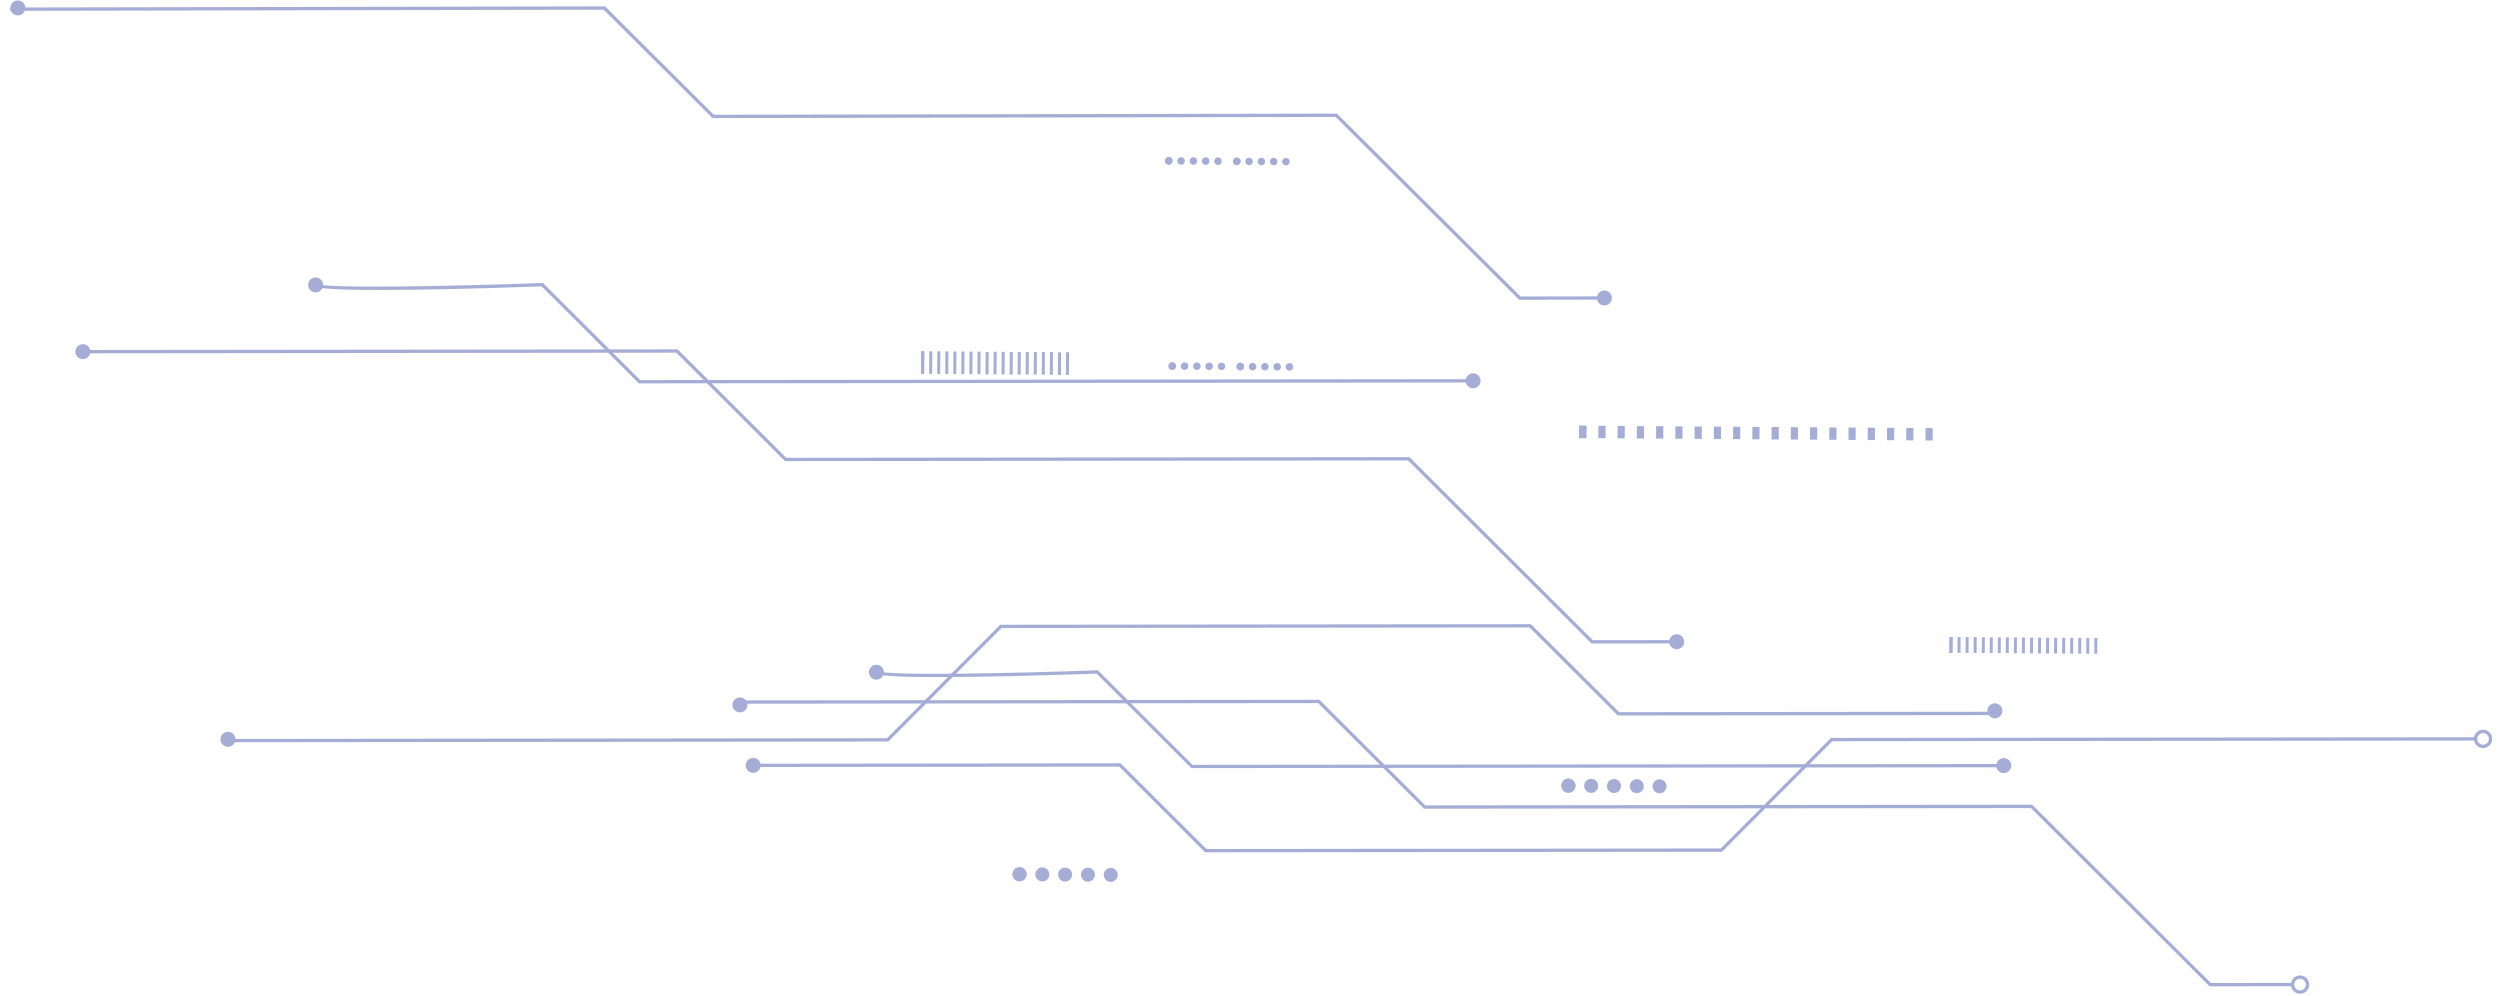 <svg width="1564" height="623" viewBox="0 0 1564 623" fill="none" xmlns="http://www.w3.org/2000/svg">
<g opacity="0.5" clip-path="url(#clip0_740_988)">
<path d="M339.701 177.053L339.251 177.048C284.89 179.012 202.458 180.74 198.164 177.517L196.712 179.004C201.558 183.835 314.898 180.036 338.871 179.176L399.673 239.855L921.558 239.284L921.58 237.206L400.542 237.766L339.701 177.053Z" fill="#4C5CAE"/>
<path d="M423.918 218.551L51.852 218.952L51.856 221.037L423.062 220.633L491.034 288.478L880.876 288.056L995.618 402.57L1048.95 402.514L1048.95 400.43L996.48 400.488L881.732 285.974L491.897 286.396L423.918 218.551Z" fill="#4C5CAE"/>
<path d="M957.721 390.467L625.701 390.829L554.867 461.821L141.69 462.264L141.694 464.349L555.731 463.902L626.565 392.903L956.858 392.549L1012.03 447.602L1248.01 447.352L1248 445.267L1012.89 445.519L957.721 390.467Z" fill="#4C5CAE"/>
<path d="M1548.71 461.208L1145.44 461.645L1076.44 530.79L754.765 531.131L701.034 477.517L471.177 477.76L471.181 479.845L700.171 479.6L753.902 533.22L1077.31 532.871L1146.3 463.726L1548.71 463.287L1548.71 461.208Z" fill="#4C5CAE"/>
<path d="M686.842 419.338L686.392 419.333C633.487 421.24 553.233 422.932 548.992 419.762L547.547 421.256C552.274 425.94 662.635 422.275 686.012 421.421L745.236 480.521L1253.56 480.029L1253.58 477.945L746.112 478.492L686.842 419.338Z" fill="#4C5CAE"/>
<path d="M825.469 437.773L463.072 438.159L463.069 440.244L824.606 439.855L890.81 505.927L1270.51 505.521L1382.27 617.051L1434.23 616.994L1434.22 614.916L1383.13 614.969L1271.36 503.432L891.673 503.844L825.469 437.773Z" fill="#4C5CAE"/>
<path d="M1438.91 610.227C1437.77 610.228 1436.67 610.565 1435.73 611.195C1434.79 611.825 1434.05 612.72 1433.62 613.767C1433.19 614.814 1433.08 615.965 1433.3 617.076C1433.52 618.186 1434.07 619.206 1434.87 620.005C1435.67 620.805 1436.69 621.349 1437.8 621.568C1438.91 621.787 1440.06 621.672 1441.11 621.237C1442.16 620.802 1443.05 620.066 1443.68 619.124C1444.3 618.181 1444.64 617.073 1444.64 615.941C1444.63 614.423 1444.03 612.969 1442.95 611.898C1441.88 610.826 1440.42 610.225 1438.91 610.227V610.227ZM1438.91 619.592C1438.19 619.594 1437.48 619.381 1436.88 618.981C1436.28 618.581 1435.81 618.012 1435.54 617.346C1435.26 616.68 1435.19 615.946 1435.33 615.239C1435.47 614.531 1435.81 613.88 1436.32 613.37C1436.83 612.859 1437.48 612.511 1438.19 612.37C1438.9 612.228 1439.63 612.3 1440.3 612.576C1440.96 612.851 1441.53 613.318 1441.94 613.918C1442.34 614.518 1442.55 615.223 1442.55 615.945C1442.55 616.911 1442.17 617.838 1441.49 618.521C1440.8 619.205 1439.88 619.59 1438.91 619.592V619.592Z" fill="#4C5CAE"/>
<path d="M1553.39 456.52C1552.26 456.521 1551.15 456.857 1550.21 457.487C1549.27 458.117 1548.54 459.012 1548.1 460.058C1547.67 461.105 1547.56 462.256 1547.78 463.366C1548 464.476 1548.55 465.496 1549.35 466.296C1550.15 467.096 1551.17 467.64 1552.28 467.86C1553.39 468.08 1554.54 467.966 1555.59 467.532C1556.63 467.098 1557.53 466.363 1558.16 465.422C1558.78 464.48 1559.12 463.373 1559.12 462.24C1559.12 461.488 1558.97 460.744 1558.68 460.05C1558.39 459.355 1557.97 458.724 1557.44 458.193C1556.91 457.662 1556.27 457.241 1555.58 456.954C1554.88 456.666 1554.14 456.519 1553.39 456.52V456.52ZM1553.39 465.885C1552.67 465.887 1551.97 465.674 1551.37 465.274C1550.77 464.874 1550.3 464.305 1550.02 463.639C1549.74 462.973 1549.67 462.239 1549.81 461.532C1549.95 460.824 1550.3 460.173 1550.81 459.663C1551.32 459.152 1551.96 458.804 1552.67 458.663C1553.38 458.521 1554.11 458.593 1554.78 458.869C1555.45 459.144 1556.02 459.612 1556.42 460.211C1556.82 460.811 1557.03 461.516 1557.03 462.238C1557.03 463.204 1556.65 464.131 1555.97 464.814C1555.29 465.498 1554.36 465.883 1553.39 465.885V465.885Z" fill="#4C5CAE"/>
<path d="M1252.69 444.689C1252.69 443.762 1252.41 442.856 1251.9 442.086C1251.38 441.316 1250.65 440.716 1249.79 440.362C1248.94 440.007 1248 439.915 1247.09 440.097C1246.18 440.278 1245.34 440.725 1244.69 441.38C1244.03 442.036 1243.59 442.871 1243.41 443.78C1243.23 444.689 1243.32 445.631 1243.68 446.487C1244.03 447.343 1244.63 448.075 1245.4 448.589C1246.17 449.104 1247.08 449.378 1248.01 449.378C1249.25 449.375 1250.44 448.88 1251.32 448.001C1252.19 447.122 1252.69 445.931 1252.69 444.689V444.689Z" fill="#4C5CAE"/>
<path d="M1258.24 478.954C1258.24 478.027 1257.97 477.122 1257.45 476.351C1256.94 475.581 1256.21 474.981 1255.35 474.627C1254.49 474.273 1253.55 474.18 1252.64 474.362C1251.73 474.543 1250.9 474.99 1250.24 475.645C1249.59 476.301 1249.14 477.136 1248.96 478.045C1248.78 478.954 1248.88 479.896 1249.23 480.752C1249.59 481.608 1250.19 482.34 1250.96 482.854C1251.73 483.369 1252.63 483.643 1253.56 483.643C1254.18 483.643 1254.79 483.522 1255.35 483.287C1255.92 483.051 1256.44 482.706 1256.88 482.27C1257.31 481.835 1257.66 481.318 1257.89 480.749C1258.12 480.18 1258.25 479.57 1258.24 478.954V478.954Z" fill="#4C5CAE"/>
<path d="M1053.64 401.466C1053.64 400.539 1053.36 399.634 1052.84 398.864C1052.33 398.093 1051.6 397.493 1050.74 397.139C1049.88 396.785 1048.94 396.693 1048.03 396.874C1047.13 397.055 1046.29 397.502 1045.64 398.158C1044.98 398.813 1044.54 399.648 1044.35 400.557C1044.17 401.466 1044.27 402.409 1044.62 403.265C1044.98 404.121 1045.58 404.852 1046.35 405.367C1047.12 405.881 1048.03 406.155 1048.95 406.155C1049.57 406.155 1050.18 406.035 1050.75 405.799C1051.32 405.564 1051.83 405.218 1052.27 404.783C1052.7 404.347 1053.05 403.83 1053.28 403.261C1053.52 402.692 1053.64 402.082 1053.64 401.466V401.466Z" fill="#4C5CAE"/>
<path d="M926.255 238.235C926.254 237.309 925.979 236.403 925.463 235.633C924.948 234.862 924.216 234.262 923.36 233.908C922.503 233.554 921.561 233.462 920.653 233.643C919.744 233.824 918.909 234.271 918.254 234.927C917.6 235.582 917.154 236.417 916.974 237.326C916.793 238.235 916.887 239.178 917.242 240.034C917.597 240.89 918.197 241.621 918.968 242.136C919.739 242.65 920.645 242.924 921.572 242.924C922.814 242.922 924.004 242.427 924.882 241.548C925.76 240.669 926.254 239.478 926.255 238.235V238.235Z" fill="#4C5CAE"/>
<path d="M475.864 478.796C475.864 477.87 475.588 476.964 475.073 476.194C474.558 475.423 473.826 474.823 472.969 474.469C472.113 474.115 471.171 474.023 470.262 474.204C469.353 474.385 468.519 474.832 467.864 475.488C467.209 476.143 466.763 476.978 466.583 477.888C466.403 478.797 466.496 479.739 466.851 480.595C467.206 481.451 467.807 482.182 468.578 482.697C469.349 483.211 470.255 483.485 471.181 483.485C471.797 483.486 472.406 483.365 472.975 483.129C473.544 482.894 474.061 482.548 474.496 482.113C474.931 481.677 475.275 481.16 475.51 480.591C475.745 480.022 475.865 479.412 475.864 478.796V478.796Z" fill="#4C5CAE"/>
<path d="M147.286 462.509C147.285 461.583 147.01 460.677 146.495 459.906C145.979 459.136 145.247 458.536 144.391 458.182C143.535 457.828 142.593 457.736 141.684 457.917C140.775 458.098 139.94 458.545 139.286 459.201C138.631 459.856 138.185 460.691 138.005 461.6C137.824 462.509 137.918 463.452 138.273 464.308C138.628 465.164 139.229 465.895 139.999 466.41C140.77 466.924 141.676 467.198 142.603 467.198C143.218 467.198 143.828 467.078 144.397 466.842C144.965 466.607 145.482 466.261 145.917 465.826C146.352 465.39 146.697 464.873 146.932 464.304C147.167 463.735 147.287 463.125 147.286 462.509V462.509Z" fill="#4C5CAE"/>
<path d="M552.974 420.533C552.974 419.606 552.698 418.701 552.183 417.93C551.668 417.16 550.936 416.56 550.08 416.206C549.223 415.852 548.281 415.759 547.372 415.941C546.464 416.122 545.629 416.569 544.974 417.225C544.319 417.88 543.874 418.715 543.693 419.624C543.513 420.533 543.606 421.475 543.961 422.331C544.316 423.188 544.917 423.919 545.688 424.433C546.459 424.948 547.365 425.222 548.291 425.222C548.907 425.222 549.516 425.1 550.084 424.864C550.653 424.628 551.169 424.283 551.604 423.848C552.039 423.412 552.384 422.895 552.619 422.327C552.854 421.758 552.975 421.149 552.974 420.533Z" fill="#4C5CAE"/>
<path d="M202.134 178.261C202.133 177.334 201.858 176.429 201.342 175.658C200.827 174.888 200.095 174.288 199.239 173.934C198.383 173.58 197.44 173.488 196.532 173.669C195.623 173.85 194.789 174.297 194.134 174.953C193.479 175.608 193.033 176.443 192.853 177.352C192.673 178.261 192.766 179.203 193.121 180.059C193.476 180.915 194.077 181.647 194.847 182.161C195.618 182.676 196.524 182.95 197.451 182.95C198.693 182.948 199.883 182.453 200.761 181.574C201.639 180.695 202.133 179.504 202.134 178.261Z" fill="#4C5CAE"/>
<path d="M56.54 219.989C56.54 219.062 56.264 218.157 55.749 217.386C55.234 216.616 54.502 216.016 53.645 215.662C52.789 215.308 51.847 215.216 50.938 215.397C50.029 215.578 49.195 216.025 48.54 216.681C47.885 217.336 47.439 218.171 47.259 219.08C47.079 219.989 47.172 220.932 47.527 221.788C47.882 222.644 48.483 223.375 49.254 223.89C50.025 224.404 50.931 224.678 51.857 224.678C52.473 224.679 53.082 224.558 53.651 224.322C54.22 224.087 54.736 223.741 55.172 223.306C55.607 222.87 55.951 222.353 56.186 221.784C56.421 221.215 56.541 220.605 56.54 219.989V219.989Z" fill="#4C5CAE"/>
<path d="M642.208 546.957C642.215 546.089 641.964 545.239 641.487 544.513C641.01 543.788 640.329 543.22 639.53 542.882C638.73 542.544 637.848 542.451 636.996 542.614C636.143 542.777 635.358 543.19 634.74 543.799C634.122 544.409 633.699 545.188 633.524 546.038C633.348 546.889 633.429 547.772 633.756 548.576C634.083 549.38 634.641 550.069 635.36 550.556C636.079 551.043 636.925 551.306 637.793 551.312C638.956 551.319 640.074 550.864 640.901 550.048C641.729 549.232 642.199 548.12 642.208 546.957Z" fill="#4C5CAE"/>
<path d="M640.275 543.29C639.556 542.804 638.709 542.543 637.841 542.54C636.973 542.536 636.123 542.79 635.4 543.269C634.676 543.748 634.111 544.431 633.775 545.231C633.44 546.032 633.349 546.914 633.515 547.766C633.681 548.618 634.096 549.402 634.707 550.018C635.318 550.634 636.099 551.055 636.949 551.228C637.8 551.4 638.682 551.317 639.485 550.988C640.289 550.659 640.976 550.099 641.461 549.379C642.111 548.414 642.351 547.231 642.128 546.089C641.906 544.947 641.24 543.94 640.275 543.29V543.29Z" fill="#4C5CAE"/>
<path d="M654.536 543.39C653.817 542.905 652.969 542.643 652.101 542.64C651.233 542.636 650.384 542.89 649.66 543.369C648.937 543.848 648.371 544.531 648.036 545.331C647.7 546.132 647.61 547.014 647.776 547.866C647.942 548.718 648.356 549.502 648.968 550.118C649.579 550.734 650.359 551.155 651.21 551.328C652.06 551.5 652.943 551.417 653.746 551.088C654.549 550.759 655.237 550.199 655.721 549.479C656.044 549.001 656.269 548.465 656.384 547.9C656.499 547.336 656.502 546.754 656.392 546.188C656.282 545.623 656.061 545.085 655.743 544.604C655.424 544.124 655.014 543.711 654.536 543.39V543.39Z" fill="#4C5CAE"/>
<path d="M668.79 543.491C668.071 543.005 667.223 542.744 666.355 542.74C665.488 542.736 664.638 542.99 663.914 543.469C663.191 543.949 662.625 544.632 662.29 545.432C661.954 546.233 661.864 547.115 662.03 547.967C662.196 548.819 662.61 549.602 663.222 550.219C663.833 550.835 664.613 551.256 665.464 551.428C666.314 551.601 667.197 551.518 668 551.188C668.803 550.859 669.491 550.299 669.975 549.579C670.298 549.102 670.523 548.566 670.638 548.001C670.753 547.436 670.756 546.855 670.646 546.289C670.535 545.723 670.315 545.185 669.997 544.705C669.678 544.225 669.268 543.812 668.79 543.491Z" fill="#4C5CAE"/>
<path d="M683.057 543.584C682.338 543.1 681.491 542.839 680.623 542.836C679.756 542.833 678.907 543.087 678.183 543.566C677.46 544.045 676.895 544.728 676.56 545.528C676.225 546.328 676.134 547.21 676.3 548.062C676.465 548.913 676.88 549.697 677.49 550.313C678.101 550.929 678.881 551.35 679.731 551.524C680.581 551.697 681.463 551.614 682.266 551.286C683.069 550.958 683.757 550.399 684.243 549.68C684.565 549.202 684.791 548.665 684.906 548.1C685.021 547.535 685.023 546.952 684.913 546.386C684.803 545.82 684.583 545.281 684.264 544.8C683.946 544.32 683.536 543.906 683.057 543.584Z" fill="#4C5CAE"/>
<path d="M697.318 543.684C696.599 543.199 695.752 542.937 694.885 542.933C694.017 542.929 693.168 543.182 692.444 543.66C691.72 544.139 691.154 544.821 690.818 545.621C690.482 546.421 690.39 547.302 690.555 548.154C690.72 549.006 691.134 549.79 691.744 550.407C692.354 551.024 693.133 551.446 693.983 551.62C694.833 551.794 695.716 551.712 696.519 551.384C697.322 551.057 698.011 550.498 698.497 549.78C698.82 549.302 699.046 548.766 699.161 548.201C699.277 547.636 699.28 547.054 699.171 546.488C699.061 545.922 698.841 545.383 698.523 544.902C698.206 544.421 697.796 544.007 697.318 543.684Z" fill="#4C5CAE"/>
<path d="M985.575 491.557C985.581 490.689 985.33 489.838 984.853 489.113C984.377 488.387 983.695 487.82 982.896 487.482C982.096 487.144 981.215 487.05 980.362 487.213C979.509 487.377 978.725 487.789 978.106 488.399C977.488 489.008 977.065 489.788 976.89 490.638C976.715 491.488 976.796 492.371 977.123 493.176C977.45 493.98 978.008 494.669 978.726 495.156C979.445 495.643 980.292 495.906 981.16 495.911C982.322 495.918 983.44 495.464 984.268 494.648C985.096 493.831 985.566 492.72 985.575 491.557V491.557Z" fill="#4C5CAE"/>
<path d="M983.642 487.889C982.922 487.404 982.075 487.143 981.207 487.139C980.339 487.135 979.49 487.389 978.766 487.868C978.042 488.347 977.477 489.03 977.142 489.831C976.806 490.632 976.716 491.514 976.882 492.366C977.047 493.218 977.462 494.001 978.073 494.618C978.685 495.234 979.465 495.655 980.316 495.827C981.166 496 982.049 495.916 982.852 495.587C983.655 495.258 984.342 494.698 984.827 493.978C985.15 493.501 985.375 492.964 985.49 492.4C985.605 491.835 985.607 491.253 985.497 490.688C985.387 490.122 985.167 489.584 984.848 489.104C984.53 488.624 984.12 488.211 983.642 487.889Z" fill="#4C5CAE"/>
<path d="M997.902 487.99C997.183 487.503 996.336 487.241 995.468 487.236C994.6 487.231 993.751 487.484 993.026 487.963C992.302 488.441 991.736 489.123 991.399 489.924C991.063 490.724 990.972 491.606 991.137 492.458C991.302 493.31 991.716 494.095 992.326 494.711C992.937 495.328 993.717 495.75 994.567 495.924C995.418 496.097 996.301 496.014 997.104 495.686C997.908 495.357 998.596 494.798 999.081 494.078C999.405 493.602 999.631 493.066 999.747 492.501C999.863 491.937 999.866 491.355 999.757 490.789C999.647 490.223 999.427 489.685 999.109 489.204C998.791 488.724 998.381 488.311 997.902 487.99Z" fill="#4C5CAE"/>
<path d="M1012.16 488.083C1011.44 487.598 1010.6 487.336 1009.73 487.332C1008.86 487.328 1008.01 487.581 1007.29 488.059C1006.56 488.538 1006 489.22 1005.66 490.02C1005.33 490.82 1005.24 491.701 1005.4 492.553C1005.56 493.405 1005.98 494.189 1006.59 494.806C1007.2 495.423 1007.98 495.845 1008.83 496.019C1009.68 496.193 1010.56 496.111 1011.36 495.783C1012.17 495.456 1012.86 494.897 1013.34 494.179C1013.66 493.701 1013.89 493.165 1014.01 492.6C1014.12 492.035 1014.12 491.453 1014.02 490.887C1013.91 490.321 1013.69 489.782 1013.37 489.301C1013.05 488.82 1012.64 488.406 1012.16 488.083V488.083Z" fill="#4C5CAE"/>
<path d="M1026.42 488.177C1025.7 487.692 1024.86 487.43 1023.99 487.426C1023.12 487.421 1022.27 487.674 1021.55 488.153C1020.83 488.631 1020.26 489.314 1019.92 490.113C1019.59 490.913 1019.5 491.795 1019.66 492.647C1019.83 493.499 1020.24 494.283 1020.85 494.9C1021.46 495.516 1022.24 495.939 1023.09 496.113C1023.94 496.287 1024.82 496.205 1025.62 495.877C1026.43 495.55 1027.12 494.991 1027.6 494.272C1027.93 493.795 1028.15 493.258 1028.27 492.694C1028.38 492.129 1028.39 491.547 1028.28 490.981C1028.17 490.414 1027.95 489.876 1027.63 489.394C1027.31 488.913 1026.9 488.5 1026.42 488.177Z" fill="#4C5CAE"/>
<path d="M1040.65 488.284C1039.93 487.798 1039.09 487.537 1038.22 487.532C1037.35 487.528 1036.5 487.781 1035.78 488.259C1035.05 488.738 1034.49 489.42 1034.15 490.22C1033.82 491.02 1033.72 491.901 1033.89 492.753C1034.05 493.605 1034.47 494.389 1035.08 495.006C1035.69 495.623 1036.47 496.045 1037.32 496.219C1038.17 496.393 1039.05 496.311 1039.85 495.984C1040.66 495.656 1041.34 495.098 1041.83 494.379C1042.48 493.414 1042.72 492.23 1042.5 491.088C1042.28 489.945 1041.61 488.936 1040.65 488.284V488.284Z" fill="#4C5CAE"/>
<path d="M735.743 229.026C735.747 228.557 735.611 228.097 735.354 227.706C735.096 227.314 734.728 227.007 734.297 226.824C733.865 226.642 733.388 226.592 732.928 226.68C732.468 226.768 732.044 226.991 731.71 227.321C731.376 227.65 731.148 228.071 731.053 228.53C730.959 228.99 731.003 229.466 731.18 229.901C731.357 230.335 731.659 230.707 732.047 230.97C732.435 231.232 732.893 231.374 733.362 231.376C733.673 231.379 733.981 231.32 734.269 231.203C734.557 231.086 734.819 230.913 735.04 230.695C735.261 230.477 735.437 230.217 735.558 229.93C735.679 229.644 735.742 229.336 735.743 229.026V229.026Z" fill="#4C5CAE"/>
<path d="M734.706 227.049C734.318 226.788 733.862 226.648 733.395 226.646C732.927 226.644 732.47 226.78 732.08 227.038C731.69 227.295 731.385 227.661 731.203 228.092C731.021 228.522 730.97 228.996 731.056 229.455C731.143 229.914 731.364 230.338 731.69 230.672C732.017 231.006 732.434 231.236 732.891 231.333C733.348 231.43 733.824 231.39 734.258 231.218C734.692 231.046 735.066 230.749 735.332 230.365C735.511 230.107 735.638 229.816 735.704 229.509C735.77 229.202 735.773 228.884 735.715 228.575C735.657 228.267 735.537 227.973 735.364 227.71C735.191 227.448 734.967 227.223 734.706 227.049Z" fill="#4C5CAE"/>
<path d="M742.395 227.105C742.008 226.84 741.551 226.696 741.082 226.692C740.613 226.687 740.153 226.822 739.76 227.079C739.368 227.336 739.061 227.704 738.878 228.136C738.695 228.568 738.644 229.044 738.732 229.505C738.82 229.966 739.042 230.39 739.372 230.724C739.701 231.059 740.122 231.287 740.581 231.382C741.041 231.476 741.518 231.432 741.952 231.255C742.387 231.078 742.759 230.776 743.022 230.388C743.372 229.869 743.503 229.232 743.386 228.617C743.268 228.002 742.912 227.458 742.395 227.105V227.105Z" fill="#4C5CAE"/>
<path d="M750.085 227.154C749.697 226.894 749.241 226.754 748.774 226.752C748.307 226.75 747.849 226.886 747.459 227.143C747.069 227.4 746.764 227.767 746.582 228.197C746.4 228.627 746.349 229.102 746.436 229.561C746.522 230.02 746.743 230.443 747.069 230.777C747.396 231.111 747.814 231.341 748.27 231.439C748.727 231.536 749.203 231.496 749.637 231.324C750.071 231.151 750.445 230.855 750.711 230.471C750.889 230.212 751.014 229.921 751.079 229.614C751.143 229.307 751.147 228.99 751.089 228.682C751.03 228.374 750.912 228.08 750.739 227.818C750.567 227.556 750.345 227.33 750.085 227.154V227.154Z" fill="#4C5CAE"/>
<path d="M757.767 227.211C757.381 226.948 756.925 226.806 756.458 226.803C755.991 226.799 755.533 226.934 755.143 227.191C754.752 227.447 754.447 227.814 754.265 228.244C754.082 228.675 754.032 229.149 754.12 229.608C754.207 230.067 754.429 230.49 754.757 230.823C755.084 231.156 755.504 231.384 755.961 231.479C756.418 231.574 756.894 231.531 757.327 231.355C757.76 231.18 758.131 230.88 758.394 230.494C758.568 230.237 758.691 229.948 758.753 229.645C758.816 229.341 758.819 229.027 758.761 228.722C758.703 228.418 758.585 228.127 758.414 227.868C758.244 227.608 758.024 227.385 757.767 227.211Z" fill="#4C5CAE"/>
<path d="M765.457 227.24C765.071 226.978 764.615 226.836 764.148 226.832C763.681 226.829 763.223 226.964 762.833 227.221C762.442 227.477 762.136 227.844 761.954 228.274C761.772 228.704 761.722 229.179 761.809 229.638C761.897 230.097 762.119 230.52 762.446 230.853C762.774 231.186 763.193 231.414 763.651 231.509C764.108 231.604 764.584 231.561 765.017 231.385C765.45 231.21 765.821 230.91 766.084 230.524C766.258 230.267 766.38 229.978 766.443 229.674C766.506 229.37 766.509 229.057 766.451 228.752C766.393 228.447 766.275 228.157 766.104 227.898C765.934 227.638 765.714 227.415 765.457 227.24V227.24Z" fill="#4C5CAE"/>
<path d="M778.293 229.324C778.297 228.855 778.162 228.396 777.904 228.004C777.647 227.612 777.279 227.305 776.847 227.123C776.415 226.94 775.939 226.89 775.478 226.978C775.018 227.067 774.594 227.289 774.26 227.619C773.927 227.948 773.698 228.369 773.604 228.829C773.509 229.288 773.553 229.765 773.73 230.199C773.907 230.633 774.209 231.005 774.597 231.268C774.986 231.531 775.443 231.672 775.912 231.675C776.223 231.677 776.531 231.618 776.819 231.501C777.107 231.384 777.369 231.212 777.59 230.994C777.812 230.775 777.988 230.515 778.108 230.229C778.229 229.942 778.292 229.635 778.293 229.324Z" fill="#4C5CAE"/>
<path d="M777.256 227.367C776.868 227.102 776.411 226.959 775.942 226.954C775.473 226.949 775.013 227.084 774.621 227.341C774.229 227.599 773.921 227.966 773.738 228.398C773.555 228.83 773.504 229.307 773.592 229.767C773.68 230.228 773.903 230.653 774.232 230.987C774.562 231.321 774.983 231.55 775.442 231.644C775.901 231.739 776.379 231.695 776.813 231.518C777.248 231.341 777.62 231.039 777.882 230.65C778.231 230.13 778.361 229.494 778.244 228.88C778.126 228.265 777.771 227.721 777.256 227.367V227.367Z" fill="#4C5CAE"/>
<path d="M784.939 227.397C784.552 227.138 784.097 227 783.632 226.999C783.167 226.998 782.712 227.134 782.324 227.391C781.935 227.648 781.632 228.013 781.451 228.442C781.27 228.87 781.219 229.343 781.305 229.8C781.392 230.257 781.611 230.679 781.936 231.012C782.261 231.345 782.677 231.574 783.132 231.672C783.587 231.769 784.06 231.73 784.493 231.56C784.926 231.389 785.299 231.095 785.565 230.713C785.744 230.455 785.869 230.164 785.935 229.856C786 229.549 786.004 229.232 785.946 228.924C785.887 228.615 785.768 228.321 785.595 228.059C785.423 227.797 785.199 227.572 784.939 227.397V227.397Z" fill="#4C5CAE"/>
<path d="M792.635 227.453C792.248 227.19 791.793 227.048 791.325 227.045C790.858 227.041 790.401 227.176 790.01 227.433C789.62 227.69 789.314 228.056 789.132 228.487C788.95 228.917 788.899 229.392 788.987 229.85C789.075 230.309 789.296 230.732 789.624 231.065C789.952 231.398 790.371 231.626 790.828 231.721C791.286 231.816 791.761 231.773 792.194 231.598C792.627 231.422 792.999 231.122 793.261 230.736C793.436 230.479 793.558 230.191 793.621 229.887C793.684 229.583 793.686 229.269 793.628 228.965C793.57 228.66 793.452 228.369 793.282 228.11C793.111 227.851 792.892 227.627 792.635 227.453Z" fill="#4C5CAE"/>
<path d="M800.318 227.509C799.931 227.251 799.476 227.112 799.011 227.111C798.546 227.11 798.091 227.247 797.702 227.503C797.314 227.76 797.011 228.125 796.83 228.554C796.649 228.983 796.598 229.455 796.684 229.912C796.771 230.37 796.99 230.791 797.315 231.124C797.64 231.457 798.056 231.687 798.511 231.784C798.966 231.882 799.439 231.843 799.872 231.672C800.305 231.501 800.678 231.207 800.944 230.825C801.124 230.567 801.25 230.276 801.316 229.969C801.382 229.662 801.386 229.344 801.327 229.035C801.269 228.727 801.15 228.433 800.976 228.171C800.803 227.908 800.579 227.683 800.318 227.509V227.509Z" fill="#4C5CAE"/>
<path d="M808.007 227.559C807.62 227.294 807.163 227.15 806.694 227.146C806.225 227.141 805.765 227.276 805.372 227.533C804.98 227.79 804.673 228.158 804.49 228.59C804.307 229.022 804.256 229.499 804.344 229.959C804.432 230.42 804.654 230.844 804.984 231.179C805.313 231.513 805.734 231.741 806.194 231.836C806.653 231.93 807.13 231.886 807.565 231.709C807.999 231.532 808.371 231.23 808.634 230.842C808.984 230.323 809.115 229.686 808.998 229.071C808.88 228.456 808.524 227.912 808.007 227.559V227.559Z" fill="#4C5CAE"/>
<path d="M733.563 100.645C733.568 100.176 733.434 99.716 733.177 99.323C732.92 98.93 732.553 98.623 732.121 98.439C731.689 98.256 731.213 98.204 730.752 98.292C730.291 98.379 729.867 98.602 729.532 98.931C729.198 99.26 728.969 99.681 728.874 100.141C728.779 100.6 728.823 101.077 729 101.512C729.176 101.947 729.478 102.319 729.866 102.582C730.255 102.845 730.713 102.987 731.182 102.989C731.492 102.992 731.8 102.934 732.088 102.818C732.376 102.702 732.639 102.53 732.86 102.312C733.081 102.094 733.257 101.835 733.378 101.549C733.499 101.263 733.562 100.956 733.563 100.645V100.645Z" fill="#4C5CAE"/>
<path d="M732.525 98.668C732.139 98.405 731.683 98.263 731.216 98.26C730.749 98.256 730.291 98.391 729.901 98.648C729.51 98.904 729.205 99.271 729.022 99.701C728.84 100.132 728.79 100.606 728.877 101.065C728.965 101.524 729.187 101.947 729.514 102.28C729.842 102.613 730.261 102.841 730.719 102.936C731.176 103.031 731.652 102.988 732.085 102.812C732.518 102.637 732.889 102.337 733.152 101.951C733.502 101.432 733.633 100.795 733.516 100.18C733.399 99.565 733.042 99.021 732.525 98.668V98.668Z" fill="#4C5CAE"/>
<path d="M740.215 98.717C739.827 98.457 739.371 98.317 738.904 98.315C738.437 98.313 737.98 98.449 737.59 98.706C737.2 98.963 736.894 99.33 736.712 99.76C736.53 100.19 736.479 100.665 736.566 101.124C736.652 101.583 736.873 102.006 737.199 102.34C737.526 102.674 737.944 102.904 738.401 103.002C738.857 103.099 739.333 103.059 739.767 102.887C740.201 102.714 740.575 102.417 740.841 102.033C741.02 101.775 741.146 101.484 741.211 101.177C741.276 100.87 741.28 100.553 741.222 100.244C741.163 99.936 741.044 99.642 740.872 99.38C740.699 99.118 740.475 98.892 740.215 98.717V98.717Z" fill="#4C5CAE"/>
<path d="M747.898 98.774C747.511 98.511 747.056 98.369 746.588 98.366C746.121 98.362 745.663 98.497 745.273 98.754C744.883 99.01 744.577 99.377 744.395 99.807C744.213 100.238 744.162 100.712 744.25 101.171C744.337 101.63 744.559 102.053 744.887 102.386C745.215 102.719 745.634 102.947 746.091 103.042C746.549 103.137 747.024 103.094 747.457 102.918C747.89 102.743 748.262 102.443 748.524 102.057C748.875 101.538 749.006 100.901 748.889 100.286C748.771 99.671 748.415 99.127 747.898 98.774V98.774Z" fill="#4C5CAE"/>
<path d="M755.587 98.823C755.2 98.565 754.746 98.426 754.281 98.425C753.815 98.424 753.36 98.561 752.972 98.817C752.584 99.074 752.281 99.439 752.099 99.868C751.918 100.297 751.868 100.769 751.954 101.226C752.04 101.684 752.26 102.105 752.585 102.438C752.91 102.771 753.326 103.001 753.78 103.098C754.235 103.196 754.709 103.157 755.142 102.986C755.575 102.815 755.947 102.521 756.213 102.139C756.392 101.881 756.518 101.59 756.583 101.283C756.649 100.976 756.652 100.659 756.594 100.35C756.536 100.041 756.417 99.748 756.244 99.485C756.071 99.223 755.848 98.998 755.587 98.823V98.823Z" fill="#4C5CAE"/>
<path d="M763.277 98.88C762.89 98.621 762.435 98.483 761.97 98.482C761.505 98.481 761.05 98.617 760.662 98.874C760.273 99.13 759.97 99.496 759.789 99.925C759.608 100.353 759.557 100.826 759.643 101.283C759.73 101.74 759.949 102.162 760.274 102.495C760.599 102.828 761.015 103.057 761.47 103.155C761.925 103.252 762.398 103.213 762.831 103.043C763.264 102.872 763.637 102.577 763.903 102.196C764.083 101.938 764.209 101.647 764.275 101.34C764.341 101.032 764.345 100.715 764.286 100.406C764.228 100.097 764.109 99.803 763.935 99.541C763.762 99.279 763.538 99.054 763.277 98.88Z" fill="#4C5CAE"/>
<path d="M776.127 100.937C776.13 100.468 775.995 100.008 775.737 99.617C775.48 99.225 775.112 98.918 774.68 98.736C774.248 98.553 773.772 98.503 773.312 98.591C772.851 98.679 772.427 98.902 772.093 99.232C771.76 99.561 771.531 99.982 771.437 100.441C771.343 100.901 771.387 101.378 771.564 101.812C771.741 102.246 772.042 102.618 772.431 102.881C772.819 103.143 773.277 103.285 773.745 103.287C774.056 103.29 774.364 103.231 774.652 103.114C774.94 102.997 775.203 102.825 775.424 102.606C775.645 102.388 775.821 102.128 775.942 101.842C776.062 101.555 776.125 101.248 776.127 100.937Z" fill="#4C5CAE"/>
<path d="M775.076 98.94C774.689 98.675 774.231 98.532 773.762 98.527C773.293 98.523 772.833 98.658 772.441 98.915C772.049 99.172 771.742 99.54 771.558 99.972C771.375 100.403 771.324 100.88 771.412 101.341C771.5 101.802 771.723 102.226 772.052 102.56C772.382 102.894 772.803 103.123 773.262 103.217C773.722 103.312 774.199 103.268 774.633 103.091C775.068 102.914 775.44 102.612 775.702 102.223C776.051 101.704 776.181 101.068 776.064 100.453C775.947 99.838 775.592 99.295 775.076 98.94V98.94Z" fill="#4C5CAE"/>
<path d="M782.765 99.023C782.379 98.76 781.923 98.618 781.456 98.615C780.988 98.611 780.531 98.746 780.14 99.003C779.75 99.26 779.444 99.626 779.262 100.056C779.08 100.487 779.03 100.961 779.117 101.42C779.205 101.879 779.426 102.302 779.754 102.635C780.082 102.968 780.501 103.196 780.959 103.291C781.416 103.386 781.891 103.343 782.324 103.167C782.758 102.992 783.129 102.692 783.392 102.306C783.742 101.787 783.873 101.15 783.756 100.535C783.638 99.92 783.282 99.376 782.765 99.023V99.023Z" fill="#4C5CAE"/>
<path d="M790.448 99.066C790.061 98.807 789.607 98.669 789.141 98.668C788.676 98.667 788.221 98.803 787.833 99.06C787.445 99.317 787.141 99.682 786.96 100.111C786.779 100.539 786.728 101.012 786.815 101.469C786.901 101.926 787.12 102.348 787.445 102.681C787.77 103.014 788.186 103.243 788.641 103.341C789.096 103.438 789.57 103.399 790.003 103.229C790.435 103.058 790.808 102.763 791.074 102.382C791.253 102.124 791.379 101.833 791.444 101.525C791.509 101.218 791.513 100.901 791.455 100.593C791.397 100.284 791.278 99.99 791.105 99.728C790.932 99.466 790.709 99.241 790.448 99.066V99.066Z" fill="#4C5CAE"/>
<path d="M798.137 99.122C797.751 98.859 797.295 98.717 796.828 98.714C796.361 98.71 795.903 98.845 795.513 99.102C795.122 99.359 794.817 99.725 794.635 100.156C794.453 100.586 794.402 101.06 794.49 101.519C794.577 101.978 794.799 102.401 795.127 102.734C795.454 103.067 795.874 103.295 796.331 103.39C796.789 103.485 797.264 103.442 797.697 103.266C798.13 103.091 798.501 102.791 798.764 102.405C798.938 102.148 799.061 101.86 799.124 101.556C799.187 101.252 799.189 100.938 799.131 100.634C799.073 100.329 798.955 100.038 798.785 99.779C798.614 99.519 798.394 99.296 798.137 99.122V99.122Z" fill="#4C5CAE"/>
<path d="M805.827 99.178C805.44 98.915 804.985 98.773 804.518 98.77C804.05 98.766 803.593 98.901 803.202 99.158C802.812 99.415 802.506 99.781 802.324 100.212C802.142 100.642 802.091 101.117 802.179 101.576C802.267 102.035 802.488 102.457 802.816 102.79C803.144 103.123 803.563 103.352 804.021 103.446C804.478 103.541 804.953 103.498 805.386 103.323C805.819 103.147 806.191 102.847 806.453 102.461C806.628 102.204 806.75 101.916 806.813 101.612C806.876 101.308 806.878 100.995 806.82 100.69C806.762 100.385 806.644 100.094 806.474 99.835C806.304 99.576 806.084 99.352 805.827 99.178V99.178Z" fill="#4C5CAE"/>
<path d="M578.117 233.867L576.245 233.854L576.342 219.731L578.215 219.744L578.117 233.867Z" fill="#4C5CAE"/>
<path d="M578.117 233.867L576.245 233.854L576.342 219.731L578.215 219.744L578.117 233.867Z" fill="#4C5CAE"/>
<path d="M583.146 233.901L581.274 233.888L581.371 219.765L583.244 219.778L583.146 233.901Z" fill="#4C5CAE"/>
<path d="M588.181 233.939L586.308 233.926L586.408 219.803L588.281 219.816L588.181 233.939Z" fill="#4C5CAE"/>
<path d="M593.21 233.965L591.337 233.952L591.437 219.829L593.31 219.842L593.21 233.965Z" fill="#4C5CAE"/>
<path d="M598.248 234.002L596.375 233.989L596.473 219.866L598.346 219.879L598.248 234.002Z" fill="#4C5CAE"/>
<path d="M603.276 234.038L601.403 234.024L601.503 219.901L603.376 219.914L603.276 234.038Z" fill="#4C5CAE"/>
<path d="M608.314 234.076L606.441 234.063L606.538 219.94L608.411 219.953L608.314 234.076Z" fill="#4C5CAE"/>
<path d="M613.343 234.11L611.47 234.097L611.568 219.974L613.441 219.987L613.343 234.11Z" fill="#4C5CAE"/>
<path d="M618.409 234.282L616.536 234.269L616.636 220.146L618.509 220.159L618.409 234.282Z" fill="#4C5CAE"/>
<path d="M623.408 234.184L621.535 234.171L621.633 220.048L623.506 220.061L623.408 234.184Z" fill="#4C5CAE"/>
<path d="M628.446 234.22L626.573 234.208L626.668 220.084L628.541 220.097L628.446 234.22Z" fill="#4C5CAE"/>
<path d="M633.505 234.384L631.633 234.371L631.73 220.248L633.603 220.261L633.505 234.384Z" fill="#4C5CAE"/>
<path d="M638.51 234.285L636.637 234.272L636.735 220.149L638.607 220.162L638.51 234.285Z" fill="#4C5CAE"/>
<path d="M643.541 234.324L641.668 234.312L641.763 220.188L643.636 220.201L643.541 234.324Z" fill="#4C5CAE"/>
<path d="M648.577 234.358L646.704 234.346L646.799 220.222L648.672 220.235L648.577 234.358Z" fill="#4C5CAE"/>
<path d="M653.603 234.393L651.73 234.379L651.83 220.256L653.703 220.269L653.603 234.393Z" fill="#4C5CAE"/>
<path d="M658.642 234.434L656.769 234.422L656.864 220.299L658.737 220.311L658.642 234.434Z" fill="#4C5CAE"/>
<path d="M663.699 234.591L661.827 234.578L661.927 220.454L663.799 220.468L663.699 234.591Z" fill="#4C5CAE"/>
<path d="M668.704 234.504L666.831 234.491L666.931 220.368L668.804 220.381L668.704 234.504Z" fill="#4C5CAE"/>
<path d="M1221.46 408.381L1219.59 408.368L1219.65 398.494L1221.53 398.507L1221.46 408.381Z" fill="#4C5CAE"/>
<path d="M1221.46 408.381L1219.59 408.368L1219.65 398.494L1221.53 398.507L1221.46 408.381Z" fill="#4C5CAE"/>
<path d="M1226.5 408.415L1224.62 408.402L1224.69 398.527L1226.56 398.54L1226.5 408.415Z" fill="#4C5CAE"/>
<path d="M1231.52 408.448L1229.65 408.436L1229.72 398.561L1231.59 398.574L1231.52 408.448Z" fill="#4C5CAE"/>
<path d="M1236.56 408.489L1234.69 408.476L1234.76 398.601L1236.63 398.614L1236.56 408.489Z" fill="#4C5CAE"/>
<path d="M1241.65 408.57L1239.78 408.557L1239.84 398.682L1241.72 398.695L1241.65 408.57Z" fill="#4C5CAE"/>
<path d="M1246.63 408.556L1244.75 408.543L1244.82 398.669L1246.69 398.682L1246.63 408.556Z" fill="#4C5CAE"/>
<path d="M1251.66 408.596L1249.78 408.583L1249.85 398.709L1251.72 398.722L1251.66 408.596Z" fill="#4C5CAE"/>
<path d="M1256.69 408.624L1254.82 408.611L1254.89 398.737L1256.76 398.749L1256.69 408.624Z" fill="#4C5CAE"/>
<path d="M1261.74 408.671L1259.87 408.658L1259.94 398.783L1261.81 398.796L1261.74 408.671Z" fill="#4C5CAE"/>
<path d="M1266.76 408.698L1264.88 408.685L1264.95 398.81L1266.82 398.823L1266.76 408.698Z" fill="#4C5CAE"/>
<path d="M1271.84 408.775L1269.97 408.762L1270.04 398.888L1271.91 398.901L1271.84 408.775Z" fill="#4C5CAE"/>
<path d="M1276.82 408.772L1274.94 408.759L1275.01 398.884L1276.88 398.897L1276.82 408.772Z" fill="#4C5CAE"/>
<path d="M1281.85 408.805L1279.98 408.792L1280.05 398.918L1281.92 398.931L1281.85 408.805Z" fill="#4C5CAE"/>
<path d="M1286.88 408.839L1285.01 408.826L1285.08 398.952L1286.95 398.965L1286.88 408.839Z" fill="#4C5CAE"/>
<path d="M1291.92 408.88L1290.05 408.867L1290.12 398.992L1291.99 399.006L1291.92 408.88Z" fill="#4C5CAE"/>
<path d="M1296.95 408.913L1295.07 408.9L1295.14 399.026L1297.01 399.039L1296.95 408.913Z" fill="#4C5CAE"/>
<path d="M1301.98 408.946L1300.11 408.933L1300.18 399.058L1302.05 399.071L1301.98 408.946Z" fill="#4C5CAE"/>
<path d="M1307.01 408.981L1305.14 408.968L1305.21 399.093L1307.08 399.106L1307.01 408.981Z" fill="#4C5CAE"/>
<path d="M1312.05 409.014L1310.17 409.001L1310.24 399.127L1312.12 399.14L1312.05 409.014Z" fill="#4C5CAE"/>
<path d="M992.385 274.11L987.898 274.079L987.953 266.335L992.44 266.367L992.385 274.11Z" fill="#4C5CAE"/>
<path d="M992.385 274.11L987.898 274.079L987.953 266.335L992.44 266.367L992.385 274.11Z" fill="#4C5CAE"/>
<path d="M1004.4 274.139L999.911 274.108L999.964 266.365L1004.45 266.396L1004.4 274.139Z" fill="#4C5CAE"/>
<path d="M1016.43 274.222L1011.95 274.191L1012 266.448L1016.49 266.479L1016.43 274.222Z" fill="#4C5CAE"/>
<path d="M1028.5 274.359L1024.01 274.328L1024.07 266.584L1028.55 266.615L1028.5 274.359Z" fill="#4C5CAE"/>
<path d="M1040.52 274.402L1036.03 274.371L1036.08 266.627L1040.57 266.658L1040.52 274.402Z" fill="#4C5CAE"/>
<path d="M1052.57 274.518L1048.09 274.487L1048.14 266.744L1052.63 266.775L1052.57 274.518Z" fill="#4C5CAE"/>
<path d="M1064.62 274.609L1060.13 274.577L1060.18 266.834L1064.67 266.866L1064.62 274.609Z" fill="#4C5CAE"/>
<path d="M1076.64 274.651L1072.15 274.62L1072.2 266.876L1076.69 266.907L1076.64 274.651Z" fill="#4C5CAE"/>
<path d="M1088.67 274.74L1084.19 274.709L1084.24 266.966L1088.73 266.997L1088.67 274.74Z" fill="#4C5CAE"/>
<path d="M1100.73 274.865L1096.24 274.833L1096.3 267.09L1100.78 267.122L1100.73 274.865Z" fill="#4C5CAE"/>
<path d="M1112.77 274.94L1108.28 274.909L1108.33 267.165L1112.82 267.196L1112.77 274.94Z" fill="#4C5CAE"/>
<path d="M1124.78 274.996L1120.29 274.965L1120.35 267.222L1124.83 267.253L1124.78 274.996Z" fill="#4C5CAE"/>
<path d="M1136.82 275.072L1132.33 275.041L1132.38 267.298L1136.87 267.329L1136.82 275.072Z" fill="#4C5CAE"/>
<path d="M1148.85 275.155L1144.37 275.124L1144.42 267.381L1148.91 267.412L1148.85 275.155Z" fill="#4C5CAE"/>
<path d="M1160.89 275.245L1156.4 275.214L1156.46 267.471L1160.94 267.502L1160.89 275.245Z" fill="#4C5CAE"/>
<path d="M1172.93 275.321L1168.44 275.29L1168.49 267.547L1172.98 267.578L1172.93 275.321Z" fill="#4C5CAE"/>
<path d="M1184.97 275.41L1180.48 275.379L1180.53 267.636L1185.02 267.667L1184.97 275.41Z" fill="#4C5CAE"/>
<path d="M1197 275.493L1192.52 275.462L1192.57 267.719L1197.06 267.75L1197 275.493Z" fill="#4C5CAE"/>
<path d="M1209.06 275.603L1204.57 275.572L1204.63 267.829L1209.11 267.86L1209.06 275.603Z" fill="#4C5CAE"/>
<path d="M378.529 4L6.467 4.692L6.471 6.777L377.673 6.082L445.705 73.868L835.543 73.141L950.379 187.563L1003.71 187.462L1003.71 185.383L951.235 185.481L836.4 71.059L446.561 71.786L378.529 4Z" fill="#4C5CAE"/>
<path d="M1008.4 186.413C1008.4 185.487 1008.12 184.582 1007.6 183.812C1007.09 183.043 1006.35 182.444 1005.5 182.091C1004.64 181.738 1003.7 181.646 1002.79 181.828C1001.88 182.01 1001.05 182.458 1000.4 183.114C999.741 183.769 999.296 184.605 999.117 185.513C998.937 186.422 999.03 187.364 999.386 188.22C999.741 189.075 1000.34 189.806 1001.11 190.321C1001.88 190.835 1002.79 191.109 1003.71 191.109C1004.33 191.108 1004.94 190.987 1005.51 190.75C1006.08 190.514 1006.59 190.168 1007.03 189.732C1007.46 189.296 1007.81 188.778 1008.04 188.209C1008.28 187.639 1008.4 187.029 1008.4 186.413V186.413Z" fill="#4C5CAE"/>
<path d="M6.477 4.977C6.479 5.904 6.755 6.809 7.271 7.578C7.787 8.347 8.52 8.947 9.376 9.3C10.233 9.653 11.175 9.744 12.083 9.562C12.991 9.38 13.825 8.933 14.479 8.277C15.134 7.621 15.579 6.786 15.758 5.877C15.938 4.968 15.845 4.026 15.489 3.171C15.134 2.315 14.533 1.584 13.763 1.07C12.992 0.556 12.086 0.281 11.16 0.282C10.544 0.281 9.934 0.402 9.364 0.638C8.795 0.874 8.278 1.22 7.843 1.657C7.408 2.093 7.063 2.611 6.829 3.181C6.594 3.75 6.475 4.361 6.477 4.977V4.977Z" fill="#4C5CAE"/>
<path d="M467.588 440.974C467.588 440.047 467.312 439.141 466.797 438.371C466.282 437.601 465.55 437 464.693 436.646C463.837 436.292 462.895 436.2 461.986 436.381C461.077 436.563 460.243 437.009 459.588 437.665C458.933 438.321 458.487 439.156 458.307 440.065C458.127 440.974 458.22 441.916 458.575 442.772C458.93 443.628 459.531 444.359 460.302 444.874C461.072 445.388 461.978 445.663 462.905 445.662C463.52 445.662 464.13 445.541 464.698 445.305C465.266 445.069 465.783 444.723 466.218 444.288C466.652 443.853 466.997 443.336 467.232 442.767C467.468 442.199 467.588 441.589 467.588 440.974V440.974Z" fill="#4C5CAE"/>
</g>
<defs>
<clipPath id="clip0_740_988">
<rect width="1557.48" height="606.242" fill="white" transform="matrix(-1 -0.011 -0.011 1 1563.91 16.744)"/>
</clipPath>
</defs>
</svg>
